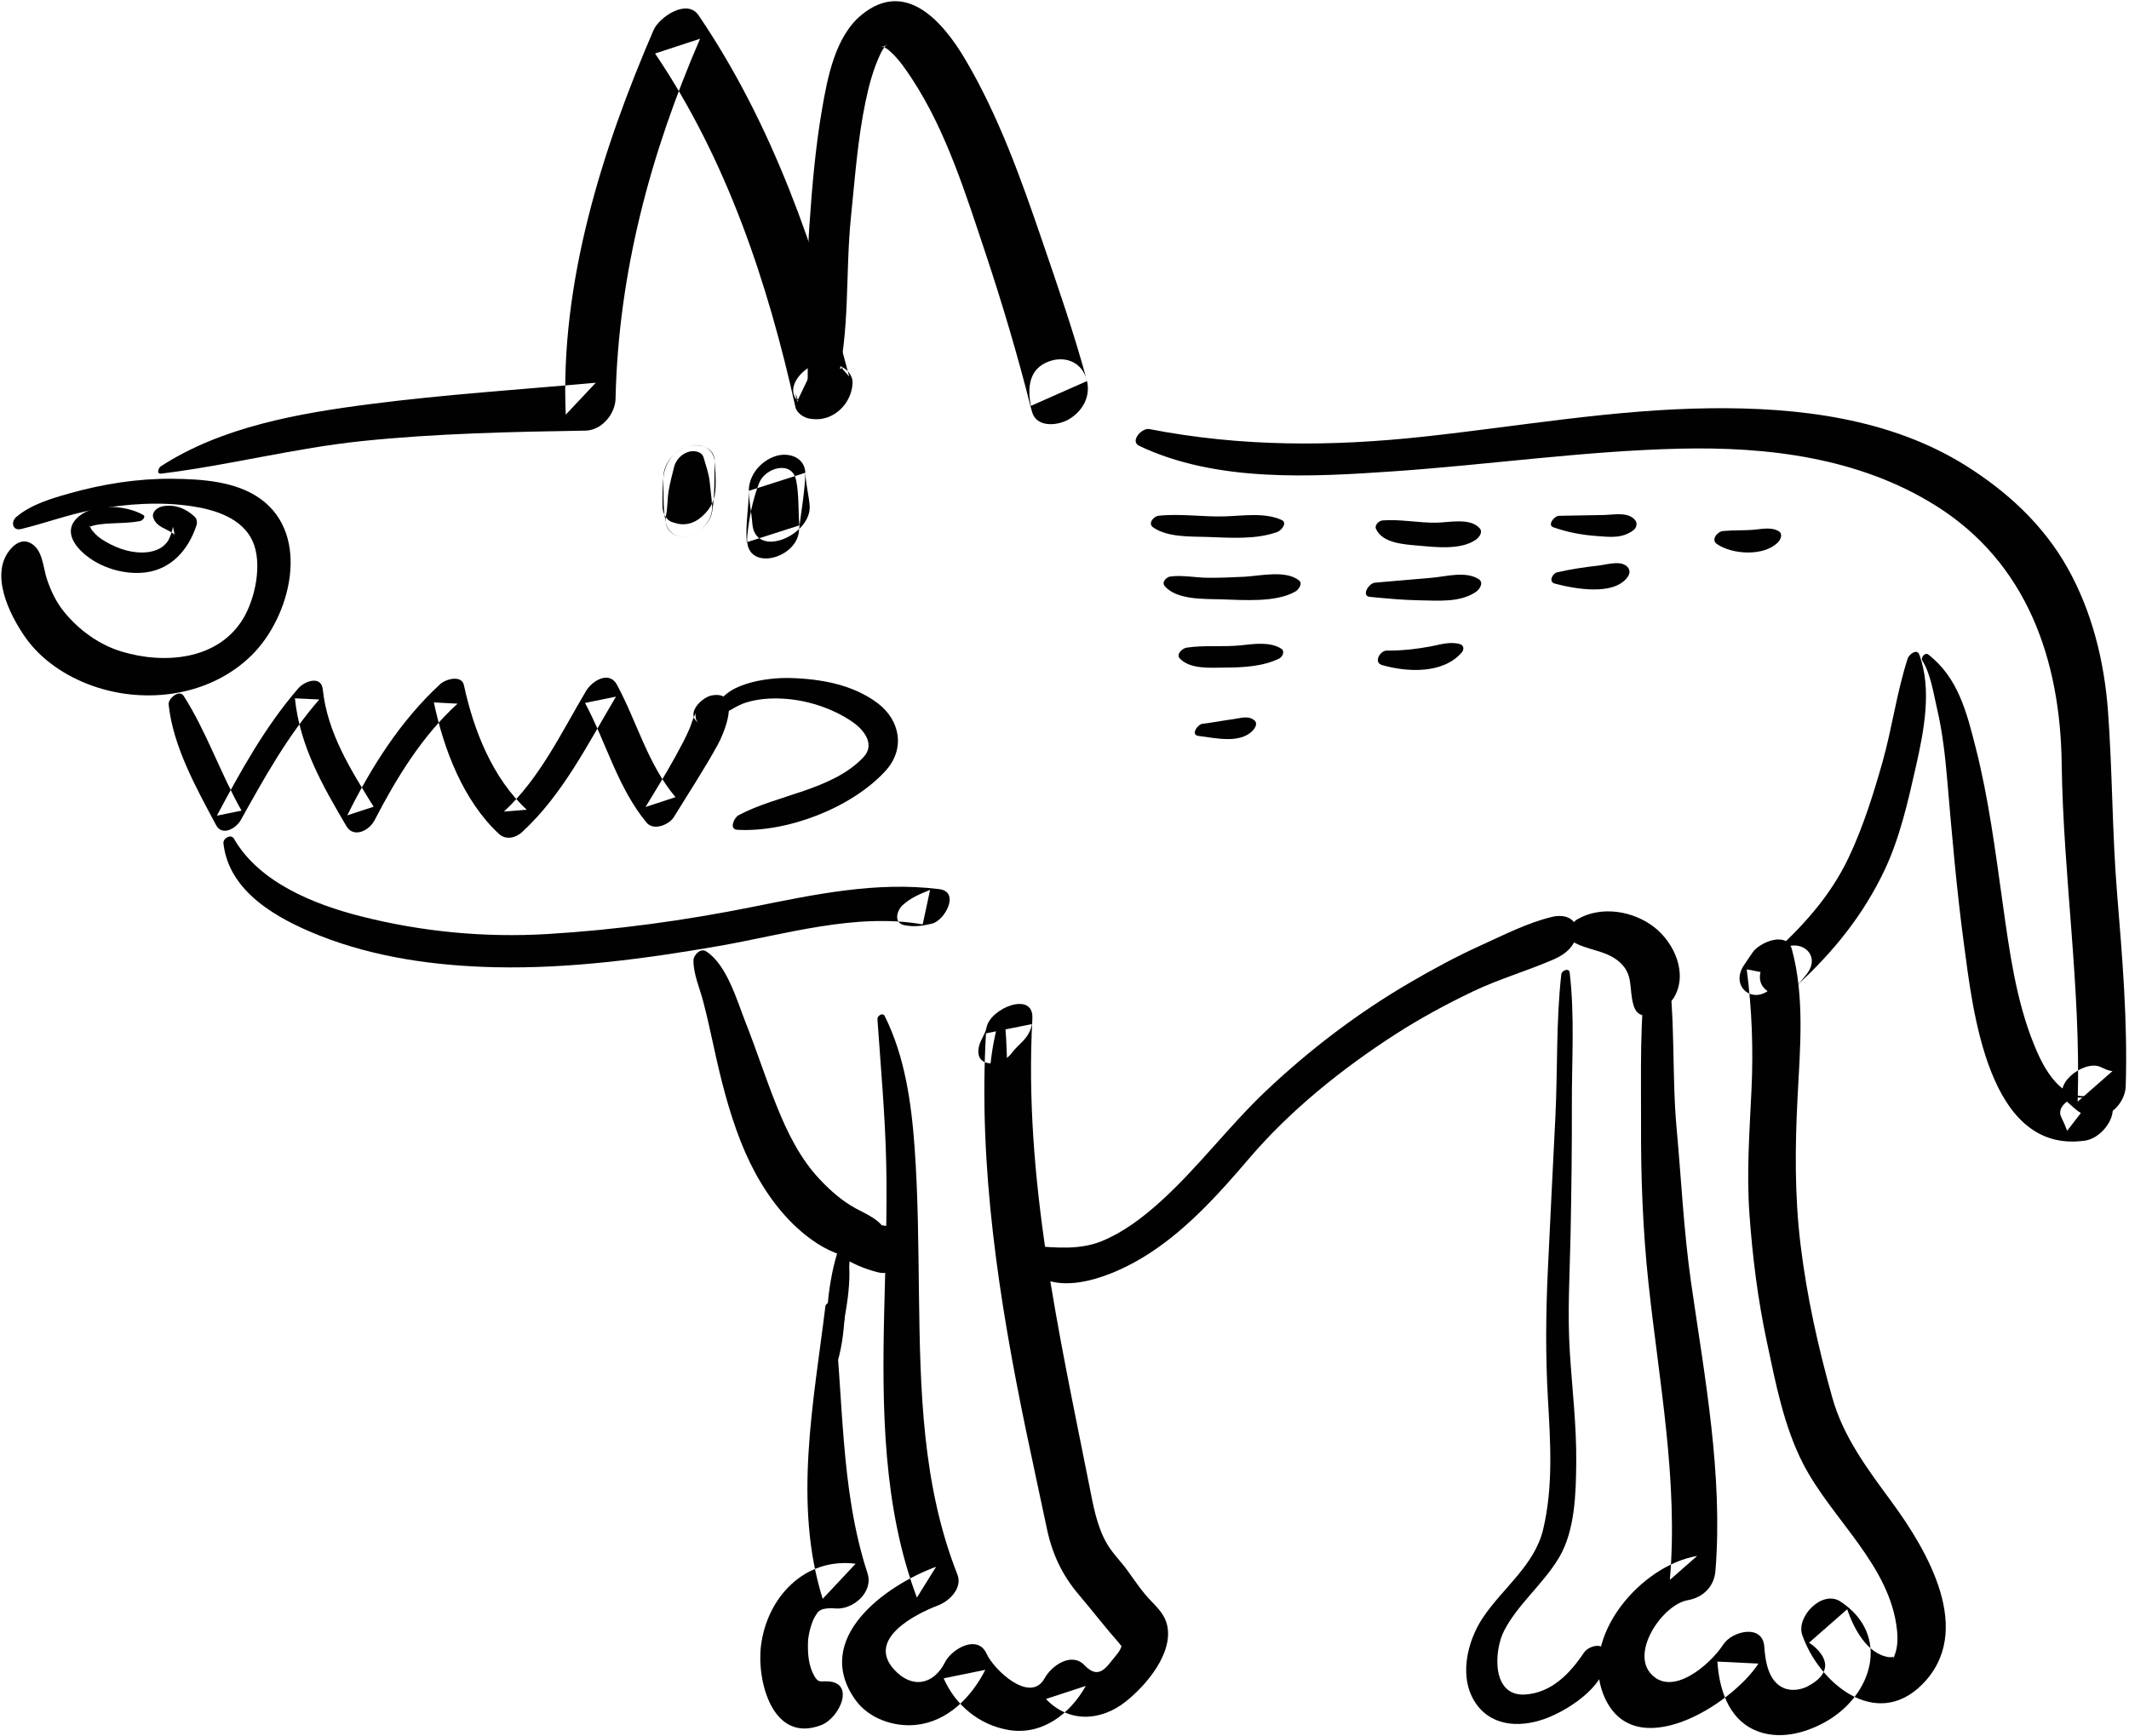 <?xml version="1.0" encoding="UTF-8"?>
<svg width="532px" height="434px" viewBox="0 0 532 434" version="1.1" xmlns="http://www.w3.org/2000/svg" xmlns:xlink="http://www.w3.org/1999/xlink">
    <!-- Generator: Sketch 41 (35326) - http://www.bohemiancoding.com/sketch -->
    <title>wolf</title>
    <desc>Created with Sketch.</desc>
    <defs></defs>
    <g id="Page-1" stroke="none" stroke-width="1" fill="none" fill-rule="evenodd">
        <g id="Layer_1" transform="translate(-1075, -807)" fill="#010101">
            <g id="Layer_1_3_">
                <g id="wolf" transform="translate(1075, 807)">
                    <path d="M5.274,132.225 C11.537,130.711 17.467,128.441 23.867,127.313 C31.764,125.921 40.03,125.337 47.985,126.533 C53.732,127.397 60.443,129.484 63.08,135.162 C65.674,140.745 63.791,149.685 60.684,154.749 C54.345,165.076 40.854,166.06 30.279,162.816 C24.671,161.096 19.694,157.438 16.02,152.932 C14.065,150.535 12.759,147.781 11.761,144.869 C10.687,141.732 10.756,137.115 7.32,135.595 C5.564,134.817 3.916,135.814 2.751,137.113 C-2.778,143.28 2.33,153.564 6.289,159.242 C10.307,165.005 16.598,169.12 23.143,171.43 C36.524,176.152 52.584,173.958 62.915,163.745 C72.625,154.145 77.819,133.772 65.025,124.641 C58.885,120.258 50.384,119.745 43.12,119.667 C34.516,119.573 25.705,120.96 17.437,123.297 C12.833,124.598 7.805,126.055 4.092,129.19 C2.614,130.437 3.136,132.741 5.274,132.225 L5.274,132.225 Z" id="Shape"></path>
                    <path d="M40.302,118.374 C57.21,116.308 73.693,111.963 90.695,110.219 C109.217,108.319 127.714,107.935 146.314,107.63 C150.35,107.564 153.733,103.464 153.817,99.655 C154.507,68.296 162.52,38.374 174.938,9.683 C171.188,10.912 167.439,12.142 163.69,13.371 C181.621,39.884 191.896,70.741 198.768,101.776 C199.095,103.253 200.935,104.456 202.331,104.637 C202.539,104.663 202.748,104.691 202.956,104.718 C208.227,105.401 212.745,100.947 213.036,95.871 C213.039,95.823 213.041,95.774 213.044,95.725 C213.134,94.181 212.016,92.624 210.725,91.909 C209.442,91.197 206.32,89.316 209.169,91.782 C204.299,87.568 194.743,96.186 199.481,100.285 C198.741,98.056 198.611,97.921 199.091,99.881 C199.319,100.669 199.381,100.755 199.279,100.139 C200.318,97.973 201.357,95.808 202.396,93.642 C202.352,93.683 202.308,93.723 202.264,93.763 C205.073,93.179 207.881,92.595 210.689,92.011 C210.51,91.935 210.332,91.86 210.153,91.783 C210.836,92.561 211.519,93.34 212.201,94.117 C203.826,62.362 193.124,31.198 174.566,3.825 C171.661,-0.458 164.705,4.304 163.318,7.514 C150.416,37.396 139.922,70.722 141.372,103.642 C143.873,100.984 146.374,98.326 148.875,95.668 C130.146,97.36 111.328,98.579 92.674,100.979 C74.841,103.271 55.494,106.61 40.198,116.544 C39.564,116.957 39.014,118.531 40.302,118.374 L40.302,118.374 Z" id="Shape"></path>
                    <path d="M208.912,96.667 C212.509,82.756 211.188,68.345 212.646,54.155 C213.634,44.546 214.306,34.889 216.281,25.411 C217.156,21.211 218.264,17.064 220.137,13.191 C220.656,12.119 221.429,11.25 221.767,10.969 C220.822,11.755 220.98,11.644 219.898,11.579 C221.048,11.647 221.831,12.271 222.841,13.227 C224.829,15.108 226.417,17.461 227.911,19.737 C236.445,32.737 241.382,48.653 246.26,63.287 C250.476,75.936 254.266,88.721 257.531,101.646 C257.651,102.119 257.78,102.586 257.922,103.053 C259.089,106.921 264.264,106.41 266.964,104.87 C270.464,102.872 272.539,99.209 271.627,95.24 C270.489,90.293 265.715,88.601 261.327,90.662 C256.934,92.725 256.807,97.388 257.592,101.449 C262.271,99.38 266.948,97.31 271.629,95.24 C268.424,83.348 264.307,71.543 260.327,59.892 C255.094,44.566 249.497,28.917 241.241,14.918 C235.749,5.605 226.449,-5.357 215.354,3.656 C208.664,9.092 206.751,19.509 205.383,27.48 C203.749,36.989 202.929,46.629 202.264,56.25 C201.302,70.165 201.951,84.159 201.82,98.097 C201.776,102.674 208.2,99.421 208.912,96.667 L208.912,96.667 Z" id="Shape"></path>
                    <path d="M42.135,176.078 C43.257,186.647 49.068,196.988 53.999,206.234 C55.521,209.088 59.003,207.051 60.159,204.979 C66.025,194.47 71.834,183.945 79.786,174.833 C77.757,174.734 75.727,174.637 73.697,174.537 C74.912,186.493 80.583,196.317 86.555,206.486 C88.366,209.569 92.263,207.592 93.575,205.056 C99.048,194.481 105.466,183.962 114.331,175.878 C112.36,175.773 110.39,175.669 108.418,175.564 C110.853,187.24 115.774,200.195 124.715,208.46 C126.383,210.002 128.864,209.442 130.436,207.996 C140.67,198.569 146.891,185.91 153.923,174.121 C151.344,174.646 148.766,175.172 146.187,175.697 C151.492,185.607 154.313,196.788 161.556,205.601 C163.319,207.746 167.218,206.141 168.418,204.175 C172.099,198.156 175.997,192.264 179.389,186.074 C180.918,183.283 185.435,172.566 177.953,173.795 C175.325,174.227 171.028,178.576 174.674,180.728 C173.012,179.747 174.481,176.893 173.395,179.214 C172.984,180.093 172.727,181.115 172.345,182.017 C171.301,184.482 169.999,186.845 168.718,189.192 C166.393,193.45 163.798,197.542 161.308,201.702 C163.805,200.884 166.302,200.064 168.798,199.245 C161.884,191.048 159.184,180.453 154.166,171.149 C152.214,167.528 147.942,170.175 146.431,172.725 C140.282,183.089 134.885,194.553 125.917,202.85 C127.824,202.696 129.731,202.541 131.639,202.387 C123.083,194.527 118.326,182.44 115.935,171.283 C115.351,168.558 111.321,169.774 110.022,170.97 C100.106,180.093 92.722,191.787 86.778,203.792 C88.972,203.071 91.166,202.353 93.36,201.633 C87.678,192.432 81.828,183.309 80.656,172.31 C80.274,168.724 76.095,170.25 74.567,172.014 C66.267,181.598 60.132,192.732 54.194,203.868 C56.247,203.45 58.301,203.032 60.354,202.613 C55.099,193.313 51.614,182.896 45.889,173.923 C44.806,172.225 41.979,174.612 42.135,176.078 L42.135,176.078 Z" id="Shape"></path>
                    <path d="M55.834,210.782 C57.172,222.999 69.457,229.692 79.694,233.774 C93.614,239.325 108.896,241.424 123.791,241.753 C142.392,242.161 161.46,239.61 179.756,236.421 C196.199,233.554 213.779,228.101 230.565,231.045 C231.181,228.171 231.795,225.297 232.413,222.422 C229.811,223.485 227.678,224.325 225.584,226.208 C224.107,227.536 223.245,230.64 225.9,231.213 C228.37,231.745 230.435,231.443 232.87,230.859 C236.138,230.073 239.946,222.894 234.719,222.235 C218.927,220.247 203.437,223.583 188.014,226.682 C171.18,230.065 153.949,232.426 136.807,233.453 C121.104,234.392 105.37,232.89 90.129,229.01 C78.467,226.04 64.746,220.572 58.457,209.624 C57.729,208.355 55.695,209.514 55.834,210.782 L55.834,210.782 Z" id="Shape"></path>
                    <path d="M168.44,116.726 C167.96,118.636 167.465,120.539 167.117,122.478 C166.738,124.589 166.853,126.787 166.416,128.89 C165.792,131.893 167.89,134.323 170.966,134.074 C174.105,133.82 177.377,131.124 177.937,127.956 C178.662,123.847 178.474,119.533 178.59,115.367 C178.69,111.792 174.615,110.709 171.861,111.591 C168.278,112.736 166.044,115.838 165.764,119.481 C165.576,121.916 165.487,124.306 165.552,126.749 C165.586,128.069 166.418,129.944 167.784,130.424 C167.965,130.487 168.143,130.549 168.323,130.612 C170.873,131.507 173.301,130.969 175.357,129.149 C177.789,126.997 178.743,124.785 178.826,121.593 C178.881,119.5 178.76,117.451 178.591,115.367 C178.308,111.866 174.903,110.617 171.862,111.591 C168.557,112.647 165.663,115.89 165.765,119.481 C165.866,123.039 165.619,126.813 166.298,130.31 C166.902,133.417 169.414,134.748 172.467,133.774 C176.094,132.614 178.663,129 177.785,125.229 C177.997,126.14 177.722,123.966 177.702,123.772 C177.582,122.653 177.462,121.534 177.343,120.415 C177.122,118.37 176.39,116.321 175.816,114.352 C175.351,112.754 173.311,112.534 171.99,112.956 C170.259,113.507 168.882,114.969 168.44,116.726 L168.44,116.726 Z" id="Shape"></path>
                    <path d="M189.669,120.786 C188.044,125.051 187.188,129.408 186.732,133.945 C185.817,143.062 198.883,139.945 199.621,132.901 C200.138,127.978 201.117,123.134 201.24,118.159 C196.531,119.669 191.822,121.179 187.113,122.687 C187.166,125.425 187.792,128.092 187.989,130.818 C188.652,139.977 203.031,133.714 202.307,126.228 C202.045,123.52 201.356,120.881 201.239,118.159 C201.072,114.27 197.067,112.963 193.827,113.998 C190.101,115.189 187.117,118.713 187.112,122.687 C187.107,126.992 186.235,131.207 186.597,135.532 C190.982,134.126 195.368,132.72 199.753,131.314 C199.418,127.53 199.703,123.77 198.94,120.034 C197.901,114.941 191.164,116.862 189.669,120.786 L189.669,120.786 Z" id="Shape"></path>
                    <path d="M180.24,178.613 C182.389,177.728 184.136,176.301 186.399,175.599 C189.323,174.692 192.42,174.46 195.469,174.614 C201.582,174.924 207.953,176.965 213.01,180.43 C215.989,182.473 218.722,186.112 215.764,189.253 C207.964,197.536 194.182,198.6 184.54,203.765 C183.474,204.337 182.074,207.274 184.242,207.398 C196.626,208.11 212.694,201.985 221.213,192.745 C226.257,187.273 225.005,180.094 219.36,175.797 C213.117,171.043 204.883,169.643 197.23,169.46 C191.862,169.332 180.254,170.766 178.893,177.526 C178.734,178.325 179.477,178.928 180.24,178.613 L180.24,178.613 Z" id="Shape"></path>
                    <path d="M284.656,111.43 C303.963,120.62 327.698,119.228 348.49,117.784 C372.231,116.137 395.863,112.708 419.676,112.143 C441.832,111.617 464.519,114.393 483.647,126.341 C506.512,140.624 514.826,164.91 515.178,190.777 C515.562,219.006 520.032,247.105 519.172,275.348 C522.068,272.805 524.967,270.262 527.864,267.719 C526.682,267.602 525.929,267.12 524.797,266.644 C520.568,264.865 512.075,271.509 516.599,275.441 C518.578,277.162 519.81,278.613 522.489,279.129 C526.923,279.981 531.052,275.688 531.182,271.499 C531.685,255.379 530.336,239.329 529.022,223.277 C527.775,208.067 527.877,192.818 526.742,177.628 C525.809,165.171 522.73,152.757 516.576,141.832 C510.566,131.163 501.507,122.824 491.203,116.368 C472.278,104.51 449.275,101.799 427.402,102.041 C403.4,102.309 379.707,106.535 355.904,109.123 C332.673,111.648 310.193,111.708 287.204,107.246 C285.304,106.876 282.272,110.295 284.656,111.43 L284.656,111.43 Z" id="Shape"></path>
                    <path d="M480.364,165.136 C482.443,168.418 483.176,173.437 484.049,177.192 C485.402,182.999 486.062,188.937 486.571,194.868 C487.754,208.592 488.922,222.358 490.761,236.011 C492.962,252.352 496.727,288.528 520.959,285.096 C526.938,284.248 531.894,274.024 523.392,273.751 C522.165,273.713 520.77,274.447 519.636,274.324 C517.455,274.088 513.774,276.624 515.065,279.196 C515.645,280.353 516.084,281.424 516.546,282.633 C518.827,279.672 521.109,276.712 523.392,273.751 C519.991,274.347 517.445,273.876 515.019,271.771 C511.798,268.973 509.888,265.06 508.306,261.185 C503.72,249.947 502.093,237.503 500.41,225.569 C498.591,212.644 496.925,199.591 493.704,186.925 C491.453,178.071 489.296,169.327 481.818,163.575 C481.023,162.963 479.885,164.381 480.364,165.136 L480.364,165.136 Z" id="Shape"></path>
                    <path d="M219.255,254.719 C220.077,266.72 221.183,278.657 221.45,290.696 C221.727,303.141 221.228,315.603 220.941,328.046 C220.391,351.789 220.624,376.792 229.116,399.31 C230.717,396.74 232.315,394.168 233.915,391.599 C221.11,396.301 202.881,409.592 213.731,424.846 C217.064,429.531 223.348,431.699 228.898,431.119 C236.861,430.291 242.76,424.143 246.219,417.364 C242.746,418.071 239.276,418.778 235.804,419.485 C238.758,426.213 244.648,431.101 251.934,432.379 C260.372,433.857 267.43,428.355 271.315,421.383 C267.998,422.472 264.68,423.56 261.363,424.648 C267.026,430.613 274.985,430.286 281.294,425.301 C286.394,421.273 293.401,413.061 291.588,405.961 C291.008,403.69 289.397,401.941 287.793,400.315 C285.412,397.897 283.663,395.205 281.683,392.469 C280.057,390.225 278.006,388.248 276.609,385.842 C274.055,381.447 273.175,376.237 272.201,371.326 C264.522,332.635 255.8,294.346 257.972,254.566 C258.355,247.556 247.367,251.984 246.5,256.883 C246.22,258.476 244.887,260.048 244.568,261.796 C243.578,267.247 250.426,266.43 252.707,263.33 C254.634,260.714 257.186,259.677 257.853,255.963 C254.029,256.734 250.206,257.508 246.382,258.279 C244.446,291.644 249.642,325.078 256.407,357.653 C258.095,365.775 259.874,373.882 261.582,382.003 C262.917,388.351 265.363,393.607 269.541,398.537 C273.019,402.641 276.225,406.826 279.789,410.855 C280.376,411.518 280.216,411.904 280.283,411.126 C280.16,412.517 278.596,414.046 277.817,415.066 C275.623,417.939 273.885,419.206 270.987,416.199 C267.738,412.828 262.774,416.3 261.035,419.464 C257.454,425.977 248.323,417.326 246.548,413.36 C244.318,408.38 237.834,412.097 236.133,415.481 C233.352,421.012 227.944,422.289 223.382,417.243 C216.495,409.63 228.745,403.415 234.438,401.248 C237.271,400.169 240.562,396.896 239.237,393.537 C230.404,371.13 229.946,347.329 229.633,323.56 C229.47,311.276 229.426,298.999 228.54,286.741 C227.736,275.612 226.097,263.989 221.057,253.922 C220.59,252.989 219.197,253.889 219.255,254.719 L219.255,254.719 Z" id="Shape"></path>
                    <path d="M411.544,241.626 C409.641,254.55 410.118,267.95 410.068,280.994 C410.016,294.297 410.511,307.481 411.927,320.716 C414.552,345.257 419.39,370.109 417.27,394.88 C419.546,392.882 421.822,390.886 424.097,388.889 C410.009,391.289 394.814,408.936 400.669,423.558 C407.931,441.684 432.732,426.124 439.401,415.8 C435.981,415.634 432.561,415.468 429.141,415.302 C429.607,422.035 431.774,429.414 438.448,432.406 C444.177,434.972 450.78,433.349 456.034,430.436 C467.997,423.804 472.542,408.554 459.866,400.271 C455.335,397.31 448.78,404.073 450.346,408.625 C454.453,420.561 468.7,432.575 480.256,421.076 C493.635,407.764 481.537,387.461 472.777,375.502 C466.768,367.299 460.675,359.314 457.876,349.377 C454.333,336.806 451.5,324.061 449.924,311.088 C448.428,298.785 448.543,286.507 449.187,274.157 C449.818,262.039 450.979,249.145 447.765,237.284 C446.501,232.622 439.646,235.528 437.924,238.082 C437.213,239.135 436.504,240.186 435.793,241.237 C432.131,246.668 438.325,251.468 442.787,246.784 C443.663,245.864 444.539,244.944 445.415,244.024 C442.437,243.441 439.459,242.858 436.481,242.275 C437.786,252.421 438.147,262.209 437.665,272.44 C437.18,282.738 436.418,293.013 437.146,303.32 C437.909,314.121 439.237,324.717 441.494,335.319 C443.68,345.586 445.728,356.43 450.557,365.829 C457.717,379.762 472.335,391.187 474.03,407.457 C474.284,409.897 474.171,412.338 473.068,414.547 C473.248,414.188 474.251,413.685 473.019,414.389 C473.826,413.928 472.523,414.271 472.034,414.201 C466.471,413.414 463.185,406.878 461.578,402.223 C458.405,405.008 455.231,407.791 452.057,410.577 C454.613,412.243 456.408,414.69 456.026,416.839 C455.694,418.71 454.241,420.082 451.856,421.407 C450.38,422.226 447.836,422.853 445.652,421.878 C441.85,420.18 441.121,415.22 440.863,411.546 C440.462,405.835 432.813,407.62 430.603,411.048 C427.436,415.962 417.663,424.53 412.34,418.122 C407.67,412.498 415.598,401.039 421.723,399.96 C425.607,399.273 428.352,396.544 428.666,392.579 C430.569,368.602 425.995,344.358 422.592,320.711 C420.738,307.816 420.141,294.934 418.954,281.982 C417.697,268.257 418.77,254.216 416.594,240.607 C416.111,237.559 411.883,239.33 411.544,241.626 L411.544,241.626 Z" id="Shape"></path>
                    <path d="M255.393,314.988 C261.905,325.401 276.904,319.434 285.151,314.55 C295.674,308.314 304.256,298.77 312.123,289.557 C322.456,277.454 335.373,267.092 348.706,258.499 C354.892,254.515 361.36,251.017 367.991,247.836 C374.654,244.641 381.737,242.651 388.462,239.691 C391.318,238.434 394.152,236.027 393.97,232.566 C393.791,229.221 390.593,228.514 387.893,229.154 C381.774,230.602 375.774,233.69 370.065,236.276 C363.941,239.049 358.032,242.248 352.23,245.636 C339.291,253.193 327.268,262.342 316.386,272.628 C306.948,281.549 299.227,292.066 289.536,300.721 C285.319,304.487 280.593,308.051 275.328,310.204 C269.847,312.449 263.89,311.862 258.129,311.399 C256.312,311.256 254.271,313.194 255.393,314.988 L255.393,314.988 Z" id="Shape"></path>
                    <path d="M392.967,235.34 C396.59,237.536 401.051,237.444 404.442,240.245 C408.391,243.509 406.91,247.109 408.233,251.387 C409.899,256.769 416.717,251.935 418.279,249.341 C421.857,243.401 418.396,235.707 413.448,231.806 C408.175,227.645 400.089,226.3 394.162,229.768 C392.391,230.803 390.594,233.902 392.967,235.34 L392.967,235.34 Z" id="Shape"></path>
                    <path d="M204.884,303.609 C203.57,311.815 212.986,316.438 219.53,318.038 C225.876,319.59 232.015,307.594 224.822,306.809 C221.993,306.5 219.259,306.205 216.516,305.406 C213.673,304.576 211.422,302.348 208.728,301.376 C207.166,300.811 205.159,301.888 204.884,303.609 L204.884,303.609 Z" id="Shape"></path>
                    <path d="M206.25,326.498 C203.338,350.42 198.152,375.904 205.572,399.617 C208.317,396.692 211.062,393.766 213.806,390.842 C201.042,389.225 191.657,399.264 190.152,411.363 C189.071,420.052 193.007,435.877 205.209,431.174 C209.938,429.352 214.069,419.983 206.125,420.236 C204.775,420.279 204.32,420.39 203.442,418.821 C202.02,416.279 201.825,413.363 201.901,410.512 C201.96,408.341 202.858,405.282 203.693,403.975 C204.587,402.578 204.335,402.89 205.213,402.36 C205.727,402.048 207.363,401.869 208.546,402.006 C213.025,402.52 218.34,398 216.779,393.231 C209.716,371.636 210.903,348.524 208.121,326.123 C207.981,324.987 206.354,325.652 206.25,326.498 L206.25,326.498 Z" id="Shape"></path>
                    <path d="M476.717,164.541 C473.962,173.006 472.823,181.908 470.402,190.48 C468.146,198.459 465.532,206.764 461.986,214.265 C457.203,224.382 450.028,231.921 442.512,238.797 C440.434,240.699 438.541,244.387 440.771,246.926 C443.521,250.06 448.205,247.424 450.273,244.951 C450.627,244.526 450.957,244.08 451.311,243.655 C455.213,238.968 450.381,234.551 445.498,237.032 C443.285,238.157 446.102,236.846 445.49,237.085 C446.678,240.142 447.868,243.197 449.055,246.255 C458.079,237.995 465.586,228.73 470.904,217.51 C474.744,209.407 476.795,200.258 478.758,191.554 C480.742,182.757 482.82,172.322 479.596,163.612 C479.004,162.012 477.021,163.607 476.717,164.541 L476.717,164.541 Z" id="Shape"></path>
                    <path d="M173.285,240.029 C173.254,243.438 174.822,246.904 175.683,250.175 C176.667,253.92 177.506,257.71 178.325,261.493 C180.072,269.569 182.096,277.726 185.138,285.419 C187.93,292.476 191.787,299.24 197.022,304.771 C202.29,310.336 211.46,316.916 219.243,313.209 C220.992,312.377 221.941,310.351 221.514,308.521 C220.72,305.117 216.572,303.534 213.774,302 C210.391,300.146 207.553,297.632 204.913,294.848 C199.929,289.592 196.721,283.012 194.05,276.358 C191.302,269.512 189.049,262.485 186.338,255.628 C184.182,250.17 181.641,241.089 176.431,237.772 C175.04,236.883 173.298,238.719 173.285,240.029 L173.285,240.029 Z" id="Shape"></path>
                    <path d="M35.74,128.678 C31.228,126.11 22.586,125.594 18.86,129.894 C15.757,133.475 19.534,137.482 22.413,139.51 C26.292,142.241 31.604,143.657 36.314,143.079 C42.914,142.268 47.196,137.243 49.128,131.183 C49.318,130.586 49.169,129.653 48.702,129.204 C46.492,127.079 43.605,125.949 40.574,126.559 C39.344,126.807 37.773,128.016 38.325,129.476 C39.254,131.926 41.8,132.066 43.647,133.64 C43.505,132.981 43.363,132.321 43.221,131.661 C42.987,132.81 42.699,133.761 42.192,134.8 C41.844,135.513 41.435,135.92 40.807,136.473 C39.937,137.241 38.439,137.832 36.844,138.017 C33.338,138.422 29.602,137.252 26.481,135.433 C25.076,134.615 24.164,133.967 23.144,132.706 C22.757,132.228 22.809,132.323 22.472,131.552 C22.373,131.327 22.452,131.443 22.195,131.865 C22.297,131.7 22.235,131.755 22.534,131.632 C23.352,131.296 24.217,131.15 25.089,131.04 C28.368,130.632 31.755,130.86 34.999,130.24 C35.571,130.132 36.584,129.158 35.74,128.678 L35.74,128.678 Z" id="Shape"></path>
                    <path d="M390.143,243.507 C388.814,255.295 389.247,267.326 388.663,279.173 C388.027,292.066 387.357,304.956 386.763,317.851 C386.272,328.494 386.19,338.906 386.795,349.546 C387.415,360.433 388.158,371.52 385.615,382.225 C383.468,391.268 375.468,396.932 370.509,404.384 C366.488,410.43 364.345,419.767 369.05,426.116 C373.33,431.889 380.804,431.748 386.921,429.266 C392.813,426.875 402.128,420.662 401.394,413.391 C401.08,410.277 397.039,411.213 395.765,413.118 C392.332,418.253 387.731,423.077 381.155,423.528 C372.64,424.112 373.283,412.539 375.855,407.579 C379.358,400.824 385.771,395.796 389.646,389.185 C393.589,382.459 393.798,373.189 393.875,365.623 C393.969,356.331 392.844,347.053 392.262,337.791 C391.648,328.035 392.272,318.254 392.46,308.49 C392.672,297.635 392.816,286.782 392.782,275.924 C392.748,265.049 393.52,253.9 392.234,243.081 C392.082,241.821 390.248,242.56 390.143,243.507 L390.143,243.507 Z" id="Shape"></path>
                    <path d="M209.878,311.181 C206.764,319.834 205.848,331.693 207.042,340.785 C207.234,342.245 209.021,341.22 209.289,340.332 C210.621,335.904 210.946,331.314 211.224,326.723 C211.54,321.453 212.364,316.222 212.627,310.957 C212.708,309.325 210.232,310.197 209.878,311.181 L209.878,311.181 Z" id="Shape"></path>
                    <path d="M210.598,313.316 C207.409,321.295 206.68,330.743 205.459,339.208 C204.192,348.006 203.261,356.817 204.356,365.687 C204.478,366.671 205.883,366.089 205.978,365.359 C207.126,356.538 208.11,347.695 209.392,338.89 C210.563,330.841 213.317,321.332 211.822,313.217 C211.696,312.528 210.799,312.813 210.598,313.316 L210.598,313.316 Z" id="Shape"></path>
                    <path d="M210.514,322.299 C205.286,335.287 204.854,349.824 205.405,363.671 C205.443,364.624 206.82,364.011 206.934,363.36 C209.325,349.735 207.566,335.713 211.903,322.363 C212.194,321.466 210.77,321.662 210.514,322.299 L210.514,322.299 Z" id="Shape"></path>
                    <path d="M249.203,256.502 C246.677,266.19 246.416,277.885 248.356,287.686 C248.548,288.658 249.845,288.099 249.978,287.358 C251.768,277.41 252.026,266.16 251.167,256.105 C251.062,254.835 249.408,255.717 249.203,256.502 L249.203,256.502 Z" id="Shape"></path>
                    <path d="M288.132,131.802 C291.751,134.337 297.398,134.066 301.65,134.206 C307.281,134.394 313.9,134.935 319.258,132.928 C320.158,132.59 321.788,130.682 320.274,129.974 C316.08,128.016 310.457,128.941 305.974,129.069 C300.536,129.224 294.88,128.325 289.5,128.908 C288.267,129.042 286.759,130.841 288.132,131.802 L288.132,131.802 Z" id="Shape"></path>
                    <path d="M291.014,146.444 C293.953,149.997 301.006,149.673 305.188,149.798 C310.639,149.962 318.869,150.657 323.715,147.829 C324.414,147.421 325.592,145.908 324.655,145.124 C321.411,142.405 314.876,143.943 310.972,144.15 C307.929,144.31 304.88,144.427 301.832,144.407 C298.746,144.387 295.497,143.695 292.459,144.091 C291.515,144.214 290.202,145.463 291.014,146.444 L291.014,146.444 Z" id="Shape"></path>
                    <path d="M294.828,164.606 C297.43,167.334 302.516,166.874 306.008,166.858 C310.521,166.838 315.519,166.617 319.627,164.604 C320.482,164.185 321.151,162.758 320.158,162.127 C317.315,160.322 313.249,160.956 310.076,161.291 C305.608,161.763 300.876,161.2 296.508,161.879 C295.5,162.034 293.781,163.507 294.828,164.606 L294.828,164.606 Z" id="Shape"></path>
                    <path d="M299.463,183.935 C303.706,184.433 310.385,186.16 313.442,182.107 C313.818,181.607 314.113,180.704 313.589,180.182 C312.107,178.703 309.948,179.517 308.079,179.763 C305.552,180.096 303.031,180.614 300.503,180.893 C299.233,181.034 297.459,183.7 299.463,183.935 L299.463,183.935 Z" id="Shape"></path>
                    <path d="M343.838,132.186 C345.395,135.755 350.891,136.07 354.227,136.36 C358.637,136.743 364.955,137.547 368.748,134.919 C369.58,134.343 370.624,133.054 369.749,132.045 C367.415,129.352 362.16,130.581 358.978,130.64 C354.526,130.72 349.834,129.717 345.465,130.077 C344.582,130.148 343.415,131.215 343.838,132.186 L343.838,132.186 Z" id="Shape"></path>
                    <path d="M342.344,149.19 C346.486,149.577 350.547,149.985 354.713,150.044 C359.397,150.109 364.744,150.653 368.768,147.967 C369.751,147.31 370.872,145.603 369.461,144.726 C366.149,142.669 361.394,144.107 357.682,144.418 C352.969,144.813 348.266,145.215 343.56,145.635 C342.037,145.772 340.036,148.974 342.344,149.19 L342.344,149.19 Z" id="Shape"></path>
                    <path d="M345.329,166.219 C351.565,168.035 360.672,168.489 365.299,163.03 C365.899,162.324 365.78,161.275 364.846,161 C362.309,160.257 359.821,161.138 357.316,161.6 C353.816,162.245 350.124,162.655 346.567,162.606 C344.832,162.582 343.155,165.586 345.329,166.219 L345.329,166.219 Z" id="Shape"></path>
                    <path d="M388.143,131.788 C391.749,133.051 395.206,133.698 399.022,133.98 C402.415,134.231 405.335,134.62 408.152,132.533 C408.875,131.997 409.234,130.867 408.671,130.113 C406.97,127.834 403.362,128.663 400.821,128.721 C397.05,128.807 393.27,128.867 389.499,128.924 C388.439,128.94 386.569,131.238 388.143,131.788 L388.143,131.788 Z" id="Shape"></path>
                    <path d="M388.498,145.86 C393.325,147.151 403.264,149.019 406.689,144.241 C407.199,143.531 407.395,142.689 406.867,141.939 C405.393,139.846 401.554,141.122 399.433,141.362 C395.962,141.755 392.503,142.261 389.101,143.048 C387.911,143.321 386.902,145.433 388.498,145.86 L388.498,145.86 Z" id="Shape"></path>
                    <path d="M429.006,135.968 C432.911,138.64 440.696,139.093 444.219,135.612 C444.961,134.88 445.609,133.454 444.442,132.755 C442.73,131.729 440.503,132.182 438.62,132.367 C435.937,132.633 433.222,132.478 430.541,132.726 C429.158,132.855 427.463,134.912 429.006,135.968 L429.006,135.968 Z" id="Shape"></path>
                </g>
            </g>
        </g>
    </g>
</svg>